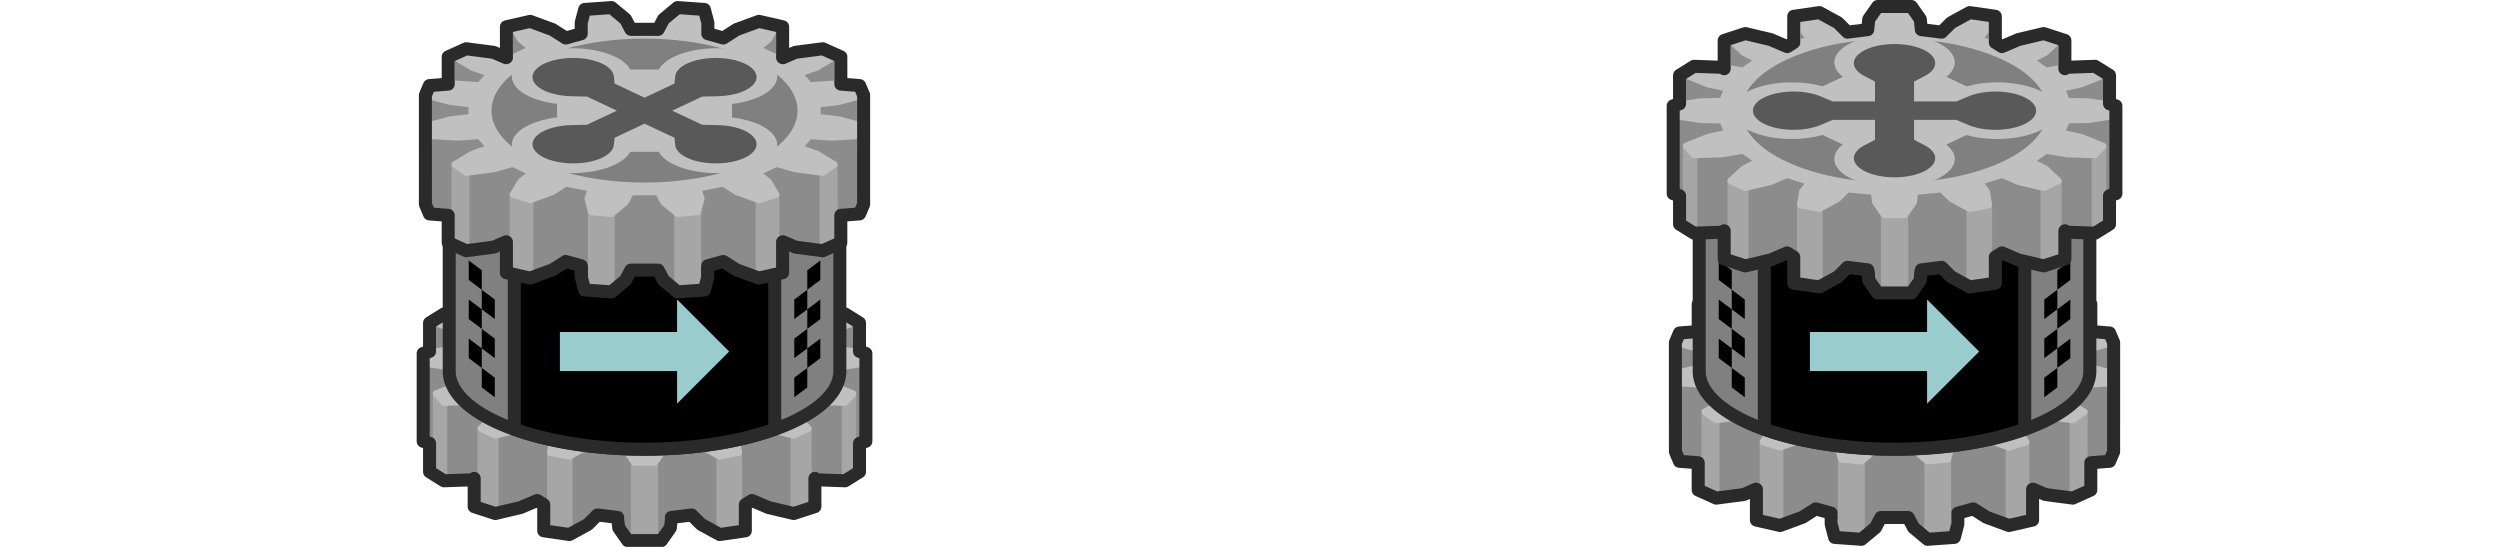 <?xml version="1.0" encoding="UTF-8" standalone="no"?>
<!-- Created with Inkscape (http://www.inkscape.org/) -->

<svg
   width="384"
   height="84"
   viewBox="0 0 384 84"
   version="1.1"
   id="svg1"
   inkscape:version="1.3.1 (91b66b0783, 2023-11-16)"
   xml:space="preserve"
   sodipodi:docname="gearbot 7.svg"
   xmlns:inkscape="http://www.inkscape.org/namespaces/inkscape"
   xmlns:sodipodi="http://sodipodi.sourceforge.net/DTD/sodipodi-0.dtd"
   xmlns="http://www.w3.org/2000/svg"
   xmlns:svg="http://www.w3.org/2000/svg"><sodipodi:namedview
     id="namedview1"
     pagecolor="#ffffff"
     bordercolor="#000000"
     borderopacity="0.25"
     inkscape:showpageshadow="2"
     inkscape:pageopacity="0.0"
     inkscape:pagecheckerboard="0"
     inkscape:deskcolor="#d1d1d1"
     inkscape:document-units="px"
     showgrid="false"
     inkscape:zoom="2.8284271"
     inkscape:cx="187.73685"
     inkscape:cy="87.858017"
     inkscape:window-width="1920"
     inkscape:window-height="1017"
     inkscape:window-x="1912"
     inkscape:window-y="-8"
     inkscape:window-maximized="1"
     inkscape:current-layer="layer5-2"
     showguides="true"><inkscape:grid
       id="grid1"
       units="px"
       originx="0"
       originy="0"
       spacingx="1"
       spacingy="1"
       empcolor="#0099e5"
       empopacity="0.302"
       color="#0099e5"
       opacity="0.149"
       empspacing="5"
       dotted="false"
       gridanglex="30"
       gridanglez="30"
       visible="false" /></sodipodi:namedview><defs
     id="defs1" /><g
     inkscape:groupmode="layer"
     id="layer5-2"
     inkscape:label="Frame 1"
     transform="translate(-192)"><g
       inkscape:groupmode="layer"
       id="layer2-6-2-9"
       inkscape:label="Gear 1"
       transform="translate(334.039,36.184)"
       style="display:inline"><path
         id="path4-9-3-8-5"
         style="display:inline;fill:#8c8c8c;fill-opacity:1;stroke:#000000;stroke-width:2;stroke-linejoin:round;stroke-dasharray:none;stroke-opacity:0;paint-order:fill markers stroke"
         inkscape:label="teeth bg"
         d="m -41.449,2.85 1.369,1.953 0.16,1.6 4.119,0.387 1.451,-1.451 2.854,-1.557 2.938,0.572 V 8.377 l 2.016,0.633 2.52,-1.078 3.902,-0.926 2.248,1.059 v 4.34 l 1.281,-0.217 4.355,-0.152 1.217,1.383 h 0.002 v 4.377 l 1.979,0.307 v 13.496 l -1.979,0.307 v 4.377 l -1.217,1.383 -4.357,-0.152 -1.281,-0.217 v 4.34 l -2.248,1.057 -3.902,-0.924 -2.52,-1.078 -2.016,0.633 v 4.023 l -2.938,0.572 -2.854,-1.557 -1.449,-1.451 -4.121,0.387 -0.16,1.6 -1.369,1.953 h -3.18 l -1.369,-1.953 -0.16,-1.6 -4.119,-0.387 -1.451,1.451 -2.854,1.557 -2.938,-0.572 v -4.023 l -2.016,-0.633 -2.52,1.078 -3.902,0.924 -2.248,-1.057 v -4.34 l -1.281,0.217 -4.355,0.152 -1.217,-1.383 h -0.002 V 31.904 L -77.039,31.598 V 18.102 l 1.979,-0.307 v -4.377 l 1.217,-1.383 4.357,0.152 1.281,0.217 V 8.064 l 2.248,-1.059 3.902,0.926 2.52,1.078 2.016,-0.633 V 4.354 l 2.938,-0.572 2.854,1.557 1.449,1.451 4.121,-0.387 0.16,-1.6 1.369,-1.953 z" /><g
         inkscape:groupmode="layer"
         id="layer1-4"
         inkscape:label="Walls"
         style="display:inline"><path
           style="fill:#a6a6a6;fill-opacity:1;stroke:#a6a6a6;stroke-width:1;stroke-linejoin:round;stroke-dasharray:none;stroke-opacity:1;paint-order:fill markers stroke"
           d="M 33.41,45 V 33 h 3.18 L 36.59,45 Z"
           id="path1-9"
           transform="translate(-78.039,1.85)" /><path
           style="fill:#a6a6a6;fill-opacity:1;stroke:#a6a6a6;stroke-width:1;stroke-linejoin:round;stroke-dasharray:none;stroke-opacity:1;paint-order:fill markers stroke"
           d="m -28.559,45.346 -2.938,0.572 v -11.999 l 2.938,-0.573 z"
           id="path2-8"
           sodipodi:nodetypes="ccccc" /><path
           style="fill:#a6a6a6;fill-opacity:1;stroke:#a6a6a6;stroke-width:1;stroke-linejoin:round;stroke-dasharray:none;stroke-opacity:1;paint-order:fill markers stroke"
           d="m -20.121,30.692 2.248,-1.058 v 12 l -2.248,1.057 z"
           id="path3-7"
           sodipodi:nodetypes="ccccc" /><path
           style="fill:#a6a6a6;fill-opacity:1;stroke:#a6a6a6;stroke-width:1;stroke-linejoin:round;stroke-dasharray:none;stroke-opacity:1;paint-order:fill markers stroke"
           d="m -12.236,37.664 4.7e-5,-12 1.217,-1.382 0.002,12 -1.219,1.383 z"
           id="path5-53"
           sodipodi:nodetypes="cccccc" /><path
           style="display:inline;fill:#a6a6a6;fill-opacity:1;stroke:#a6a6a6;stroke-width:1;stroke-linejoin:round;stroke-dasharray:none;stroke-opacity:1;paint-order:fill markers stroke"
           d="m -57.519,33.346 v 12 l 2.938,0.572 v -11.999 z"
           id="path2-5-5"
           sodipodi:nodetypes="cccccc" /><path
           style="display:inline;fill:#a6a6a6;fill-opacity:1;stroke:#a6a6a6;stroke-width:1;stroke-linejoin:round;stroke-dasharray:none;stroke-opacity:1;paint-order:fill markers stroke"
           d="m -65.957,30.692 -2.248,-1.058 v 12 l 2.248,1.057 z"
           id="path3-0-8"
           sodipodi:nodetypes="ccccc" /><path
           style="display:inline;fill:#a6a6a6;fill-opacity:1;stroke:#a6a6a6;stroke-width:1;stroke-linejoin:round;stroke-dasharray:none;stroke-opacity:1;paint-order:fill markers stroke"
           d="m -73.842,25.664 -1.217,-1.382 -0.002,12 1.219,1.383 z"
           id="path5-8-2"
           sodipodi:nodetypes="ccccc" /></g><path
         id="path4-7"
         style="display:inline;fill:#c0c0c0;fill-opacity:1;stroke:#c0c0c0;stroke-width:1;stroke-linejoin:round;stroke-dasharray:none;stroke-opacity:1;paint-order:fill markers stroke"
         d="m -59.535,9.01 -2.52,-1.079 -3.902,-0.925 -2.248,1.058 1.965,1.836 2.293,1.186 -2.334,1.643 -3.205,-0.543 -4.355,-0.152 -1.217,1.382 3.309,1.343 3.082,0.682 -0.82,1.939 -3.402,0.075 -4.148,0.644 v 1.496 l 4.148,0.644 3.402,0.075 0.82,1.938 -3.084,0.683 -3.309,1.343 1.217,1.382 4.357,-0.152 3.205,-0.543 2.334,1.643 -2.293,1.186 -1.965,1.836 2.248,1.058 3.902,-0.925 2.52,-1.079 3.492,1.098 -1.154,1.508 -0.322,2.05 2.938,0.573 2.854,-1.557 1.449,-1.45 4.121,0.386 0.16,1.601 1.369,1.952 h 3.18 l 1.369,-1.952 0.16,-1.601 4.119,-0.386 1.451,1.451 2.854,1.557 2.938,-0.573 -0.322,-2.051 -1.154,-1.508 3.492,-1.098 2.52,1.079 3.902,0.925 2.248,-1.058 -1.965,-1.836 -2.293,-1.186 2.334,-1.643 3.205,0.543 4.355,0.152 1.217,-1.382 -3.309,-1.343 -3.082,-0.682 0.82,-1.939 3.402,-0.075 4.148,-0.644 v -1.496 l -4.148,-0.644 -3.402,-0.075 -0.82,-1.938 3.084,-0.683 3.309,-1.343 -1.217,-1.382 -4.357,0.152 -3.205,0.543 -2.334,-1.643 2.293,-1.186 1.965,-1.836 -2.248,-1.058 -3.902,0.925 -2.52,1.079 -3.492,-1.098 1.154,-1.508 0.322,-2.05 -2.938,-0.573 -2.854,1.557 -1.449,1.45 -4.121,-0.386 -0.16,-1.601 -1.369,-1.952 h -3.18 l -1.369,1.952 -0.16,1.601 -4.119,0.386 -1.451,-1.451 -2.854,-1.557 -2.938,0.573 0.322,2.051 1.154,1.508 z"
         sodipodi:nodetypes="ccccccccccccccccccccccccccccccccccccccccccccccccccccccccccccccccccccccccccccccccccccccccccccccccc"
         inkscape:label="teeth" /><path
         id="path4-9-3-3"
         style="display:inline;fill:#000000;fill-opacity:0;stroke:#2a2a2a;stroke-width:2;stroke-linejoin:round;stroke-dasharray:none;stroke-opacity:1;paint-order:fill markers stroke"
         inkscape:label="teeth border"
         d="m -45.629,2.849 -1.369,1.953 -0.16,1.6 -3.119,0.387 -1.451,-1.451 -2.854,-1.557 -3.938,0.572 V 8.377 l -1.015,0.633 -2.52,-1.078 -3.902,-0.926 -3.248,1.059 v 4.34 l -0.281,-0.217 -4.355,-0.152 -2.217,1.383 h -0.002 v 4.377 l -0.978,0.307 v 13.496 l 0.978,0.307 v 4.377 l 2.217,1.383 4.357,-0.152 0.281,-0.217 v 4.34 l 3.248,1.057 3.902,-0.924 2.52,-1.078 1.015,0.633 v 4.023 l 3.938,0.572 2.854,-1.557 1.449,-1.451 3.121,0.387 0.16,1.6 1.369,1.953 h 5.18 l 1.369,-1.953 0.16,-1.6 3.119,-0.387 1.451,1.451 2.854,1.557 3.938,-0.572 v -4.023 l 1.015,-0.633 2.52,1.078 3.902,0.924 3.248,-1.057 v -4.34 l 0.281,0.217 4.355,0.152 2.217,-1.383 h 0.002 v -4.377 l 0.978,-0.307 V 18.101 l -0.978,-0.307 v -4.377 l -2.217,-1.383 -4.357,0.152 -0.281,0.217 V 8.064 l -3.248,-1.059 -3.902,0.926 -2.52,1.078 -1.015,-0.633 V 4.353 l -3.938,-0.572 -2.854,1.557 -1.449,1.451 -3.121,-0.387 -0.16,-1.6 -1.369,-1.953 z"
         sodipodi:nodetypes="ccccccccccccccccccccccccccccccccccccccccccccccccccccccccccccccccccccccccccc" /></g><g
       inkscape:groupmode="layer"
       id="layer4-9"
       inkscape:label="Body"
       style="display:inline"><path
         id="path11-8"
         style="display:inline;fill:#808080;fill-opacity:1;stroke:#2a2a2a;stroke-width:2;stroke-linejoin:round;stroke-dasharray:none;stroke-opacity:1;paint-order:fill markers stroke"
         d="M 321,27 V 57 A 30,12 0 0 1 291,69 30,12 0 0 1 261,57 V 27 Z"
         inkscape:label="cylinder" /><path
         id="path11-6-3"
         style="display:inline;fill:#000000;fill-opacity:1;stroke:#2a2a2a;stroke-width:2;stroke-linejoin:round;stroke-dasharray:none;stroke-opacity:1;paint-order:fill markers stroke"
         d="M 271,31 V 65.91 A 30,12 0 0 0 291,69 30,12 0 0 0 311,65.91 V 31 Z"
         inkscape:label="screen" /><path
         style="fill:#99cccc;fill-opacity:1;stroke:none;stroke-width:2;stroke-linejoin:round;stroke-dasharray:none;stroke-opacity:0;paint-order:fill markers stroke"
         d="m 278,51 h 18 v -5 l 8,8 -8,8 v -5 h -18 z"
         id="path12-0"
         sodipodi:nodetypes="cccccccc"
         inkscape:label="arrow" /><path
         style="fill:#000000;fill-opacity:1;stroke:none;stroke-width:1;stroke-linejoin:round;stroke-dasharray:none;stroke-opacity:0;paint-order:fill markers stroke"
         d="m 266,59.511 v -18 l -2,-1.5 V 43 l 4,3.011 v 3 l -4,-3 v 3 l 4,3 v 3 l -4,-3 v 3 l 4,3 v 3 l -2,-1.5"
         id="path15-8"
         sodipodi:nodetypes="ccccccccccccccc"
         inkscape:label="checker" /><path
         style="fill:#000000;fill-opacity:1;stroke:none;stroke-width:1;stroke-linejoin:round;stroke-dasharray:none;stroke-opacity:0;paint-order:fill markers stroke"
         d="m 316,59.511 v -18 l 2,-1.5 V 43 l -4,3.011 v 3 l 4,-3 v 3 l -4,3 v 3 l 4,-3 v 3 l -4,3 v 3 l 2,-1.5"
         id="path15-5-9"
         sodipodi:nodetypes="ccccccccccccccc"
         inkscape:label="checker" /></g><g
       inkscape:groupmode="layer"
       id="layer2-9"
       inkscape:label="Gear 2"
       style="display:inline;stroke:#000000;stroke-opacity:0"
       transform="rotate(45,184.728,335.019)"><path
         id="path4-2-5-8"
         style="display:inline;fill:#8c8c8c;fill-opacity:1;stroke:#000000;stroke-width:1;stroke-linejoin:round;stroke-dasharray:none;stroke-opacity:0;paint-order:fill markers stroke"
         inkscape:label="teeth bg"
         d="m 20.212,27.388 2.787,-0.257 1.682,0.519 2.969,-2.969 -0.519,-1.682 0.257,-2.784 2.411,-2 1.822,1.065 1.19,1.19 2.852,-1.921 0.518,-2.344 1.541,-3.328 2.456,-1.282 3.345,3.345 0.048,-0.018 1.481,-2.649 2.59,-3.366 2.128,-0.369 2.96,2.96 2.906,-2.585 1.476,0.598 11.86,11.863 0.601,1.476 -2.587,2.904 2.961,2.961 -0.001,0.001 -0.369,2.128 -3.364,2.588 -2.649,1.478 -0.018,0.051 3.342,3.342 0.001,0.001 h 0.003 l -1.283,2.457 -3.33,1.54 -2.342,0.519 -1.921,2.852 1.19,1.19 1.065,1.822 -1.998,2.41 -2.787,0.257 -1.681,-0.518 -2.969,2.969 0.518,1.681 -0.255,2.786 -2.411,2 -1.822,-1.065 -1.192,-1.192 -2.851,1.922 -0.519,2.342 -1.54,3.33 -2.457,1.28 -3.345,-3.345 -0.048,0.018 -1.479,2.65 -2.59,3.366 -2.128,0.369 -2.961,-2.961 -2.904,2.587 -1.478,-0.599 0.001,-0.001 -11.863,-11.86 0.001,-0.001 -0.599,-1.475 2.587,-2.904 -2.961,-2.961 0.001,-0.001 0.369,-2.128 3.366,-2.59 2.648,-1.476 0.018,-0.051 -3.342,-3.342 -0.004,-0.001 0.001,-0.001 1.28,-2.457 3.33,-1.54 2.345,-0.519 1.92,-2.851 -1.19,-1.19 -1.065,-1.822 z"
         sodipodi:nodetypes="ccccccccccccccccccccccccccccccccccccccccccccccccccccccccccccccccccccccccccccccccc" /><g
         inkscape:groupmode="layer"
         id="layer3-5"
         inkscape:label="Walls"
         style="display:inline;stroke:#000000;stroke-opacity:0"><path
           style="fill:#a6a6a6;fill-opacity:1;stroke:#a6a6a6;stroke-width:1;stroke-linejoin:round;stroke-dasharray:none;stroke-opacity:1;paint-order:fill markers stroke"
           d="m 29.821,58.405 8.485,8.484 2.457,-1.28 -8.485,-8.485 z"
           id="path6-0" /><path
           style="fill:#a6a6a6;fill-opacity:1;stroke:#a6a6a6;stroke-width:1;stroke-linejoin:round;stroke-dasharray:none;stroke-opacity:1;paint-order:fill markers stroke"
           d="m 20.231,61.46 2.129,-0.369 8.486,8.486 -2.13,0.37 z"
           id="path9-4"
           sodipodi:nodetypes="ccccc" /><path
           style="fill:#a6a6a6;fill-opacity:1;stroke:#a6a6a6;stroke-width:1;stroke-linejoin:round;stroke-dasharray:none;stroke-opacity:1;paint-order:fill markers stroke"
           d="m 40.2,51.786 2.411,-1.998 8.485,8.485 -2.41,1.998 z"
           id="path10-9" /><path
           style="display:inline;fill:#a6a6a6;fill-opacity:1;stroke:#a6a6a6;stroke-width:1;stroke-linejoin:round;stroke-dasharray:none;stroke-opacity:1;paint-order:fill markers stroke"
           d="m 58.405,29.822 8.484,8.485 -1.28,2.457 -8.485,-8.485 z"
           id="path6-1-6" /><path
           style="display:inline;fill:#a6a6a6;fill-opacity:1;stroke:#a6a6a6;stroke-width:1;stroke-linejoin:round;stroke-dasharray:none;stroke-opacity:1;paint-order:fill markers stroke"
           d="m 61.46,20.231 -0.369,2.129 8.486,8.486 0.37,-2.13 z"
           id="path9-6-5"
           sodipodi:nodetypes="ccccc" /><path
           style="display:inline;fill:#a6a6a6;fill-opacity:1;stroke:#a6a6a6;stroke-width:1;stroke-linejoin:round;stroke-dasharray:none;stroke-opacity:1;paint-order:fill markers stroke"
           d="m 51.786,40.201 -1.998,2.411 8.485,8.485 1.998,-2.41 z"
           id="path10-7-2" /></g><path
         id="path4-2-2"
         style="display:inline;fill:#c0c0c0;fill-opacity:1;stroke:#c0c0c0;stroke-width:1;stroke-linejoin:round;stroke-dasharray:none;stroke-opacity:1;paint-order:fill markers stroke"
         d="M 32.383,20.758 31.62,19.279 l -1.821,-1.065 -2.411,1.998 -0.257,2.788 0.52,1.681 -2.97,2.97 -1.681,-0.52 -2.786,0.257 -1.999,2.411 1.065,1.821 1.479,0.762 -2.21,3.28 -2.343,0.519 -3.329,1.54 -1.282,2.457 2.226,0.576 2.213,-0.271 -1.111,3.088 -2.65,1.48 -3.365,2.59 -0.369,2.129 3.047,-0.755 2.611,-1.264 0.155,2.428 -2.551,2.213 -2.888,3.244 0.599,1.476 3.405,-1.972 2.611,-2.065 1.397,1.398 -2.065,2.611 -1.971,3.403 1.476,0.599 3.244,-2.888 2.213,-2.55 2.429,0.155 -1.264,2.611 -0.755,3.047 2.129,-0.369 2.589,-3.365 1.479,-2.648 3.088,-1.112 -0.271,2.215 0.577,2.225 2.457,-1.282 1.541,-3.33 0.519,-2.343 3.279,-2.209 0.763,1.479 1.821,1.065 2.411,-1.998 0.257,-2.788 -0.52,-1.681 2.97,-2.97 1.681,0.52 2.786,-0.257 1.999,-2.411 -1.065,-1.821 -1.479,-0.762 2.21,-3.28 2.343,-0.519 3.329,-1.54 1.282,-2.457 -2.226,-0.576 -2.213,0.271 1.111,-3.088 2.65,-1.48 3.365,-2.59 0.369,-2.129 -3.047,0.755 -2.611,1.264 -0.155,-2.428 2.551,-2.213 2.888,-3.244 -0.599,-1.476 -3.405,1.972 -2.611,2.065 -1.397,-1.398 2.065,-2.611 1.971,-3.403 -1.476,-0.599 -3.244,2.888 -2.213,2.55 -2.429,-0.155 1.264,-2.611 0.755,-3.047 -2.129,0.369 -2.589,3.365 -1.479,2.648 -3.089,1.112 0.271,-2.215 -0.577,-2.225 -2.457,1.282 -1.541,3.33 -0.519,2.343 z"
         sodipodi:nodetypes="ccccccccccccccccccccccccccccccccccccccccccccccccccccccccccccccccccccccccccccccccccccccccccccccccc"
         inkscape:label="teeth" /><path
         id="path4-2-5-6-8"
         style="display:inline;fill:#000000;fill-opacity:0;stroke:#2a2a2a;stroke-width:2;stroke-linejoin:round;stroke-dasharray:none;stroke-opacity:1;paint-order:fill markers stroke"
         inkscape:label="teeth border"
         d="m 27.388,20.212 -0.257,2.787 0.519,1.682 -2.969,2.969 -1.682,-0.519 -2.784,0.257 -2.707,3.119 1.065,1.822 1.19,1.19 -1.214,2.145 -2.344,0.518 -3.328,1.541 -1.989,3.163 3.345,3.345 -0.018,0.048 -1.942,0.773 -3.366,2.59 -1.076,2.835 2.96,2.96 -1.878,2.199 0.598,1.476 11.863,11.86 1.476,0.601 2.197,-1.879 2.961,2.961 0.001,-0.001 2.835,-1.076 2.588,-3.364 0.77,-1.942 0.051,-0.018 3.342,3.342 0.001,0.001 v 0.003 l 3.164,-1.99 1.54,-3.33 0.519,-2.342 2.145,-1.214 1.19,1.19 1.822,1.065 3.117,-2.706 0.257,-2.787 -0.518,-1.681 2.969,-2.969 1.681,0.518 2.786,-0.255 2.707,-3.119 -1.065,-1.822 -1.192,-1.192 1.215,-2.143 2.342,-0.519 3.33,-1.54 1.987,-3.164 -3.345,-3.345 0.018,-0.048 1.943,-0.772 3.366,-2.59 1.076,-2.835 -2.961,-2.961 1.88,-2.197 -0.599,-1.478 -0.001,0.001 -11.86,-11.863 -0.001,0.001 -1.475,-0.599 -2.197,1.879 -2.961,-2.961 -0.001,0.001 -2.835,1.076 -2.59,3.366 -0.769,1.94 -0.051,0.018 -3.342,-3.342 -0.001,-0.004 -0.001,0.001 -3.164,1.988 -1.54,3.33 -0.519,2.345 -2.143,1.212 -1.19,-1.19 -1.822,-1.065 z"
         sodipodi:nodetypes="ccccccccccccccccccccccccccccccccccccccccccccccccccccccccccccccccccccccccccccccccc" /><circle
         style="display:inline;fill:#808080;fill-opacity:1;stroke:#000000;stroke-width:2.211;stroke-linejoin:round;stroke-dasharray:none;stroke-opacity:0;paint-order:fill markers stroke"
         id="path8-5"
         cx="58.123"
         cy="58.123"
         r="18.365"
         inkscape:label="circle"
         transform="matrix(0.941,-0.339,-0.339,0.941,0,0)" /><path
         id="path7-0"
         style="display:inline;fill:#c0c0c0;fill-opacity:1;stroke:#000000;stroke-width:3.889;stroke-linejoin:round;stroke-dasharray:none;stroke-opacity:0;paint-order:fill markers stroke"
         d="m 41.618,16.618 c -3.756,1.352 -7.898,5.494 -9.25,9.25 -0.431,1.213 -0.527,2.284 -0.28,3.103 l -3.1,3.1 c -0.825,-0.243 -1.903,-0.141 -3.121,0.297 -3.756,1.352 -7.898,5.494 -9.25,9.25 -1.352,3.756 0.597,5.705 4.353,4.353 1.217,-0.447 2.527,-1.209 3.792,-2.208 l 1.462,1.462 c -0.998,1.272 -1.757,2.586 -2.196,3.804 -1.352,3.756 0.597,5.705 4.353,4.353 3.756,-1.352 7.898,-5.494 9.25,-9.25 0.431,-1.213 0.527,-2.284 0.28,-3.103 l 3.1,-3.1 c 0.825,0.243 1.903,0.141 3.121,-0.297 3.756,-1.352 7.898,-5.494 9.25,-9.25 1.352,-3.756 -0.597,-5.705 -4.353,-4.353 -1.217,0.447 -2.527,1.209 -3.792,2.208 L 43.775,24.775 c 0.998,-1.272 1.757,-2.586 2.196,-3.804 1.352,-3.756 -0.597,-5.705 -4.353,-4.353 z"
         sodipodi:nodetypes="sccccsccccsccccsccccs"
         inkscape:label="clover" /><path
         id="path5-5-7"
         style="display:inline;fill:#595959;fill-opacity:1;stroke:#000000;stroke-width:2.183;stroke-linejoin:round;stroke-dasharray:none;stroke-opacity:0;paint-order:fill markers stroke"
         d="m 40.757,19.007 c -2.538,0.914 -5.336,3.712 -6.25,6.25 -0.401,1.113 -0.383,2.043 0.048,2.616 l 0.753,0.935 -1.721,4.779 -4.779,1.721 -0.935,-0.753 c -0.574,-0.432 -1.503,-0.449 -2.616,-0.048 -2.538,0.914 -5.336,3.712 -6.25,6.25 -0.914,2.538 0.403,3.855 2.941,2.941 1.113,-0.401 2.334,-1.192 3.435,-2.227 l 1.837,-1.751 4.779,-1.721 -1.721,4.779 -1.751,1.837 c -1.035,1.102 -1.826,2.322 -2.227,3.435 -0.914,2.538 0.403,3.855 2.941,2.941 2.538,-0.914 5.336,-3.712 6.25,-6.25 0.401,-1.113 0.383,-2.043 -0.048,-2.616 l -0.753,-0.935 1.721,-4.779 4.779,-1.721 0.935,0.753 c 0.574,0.432 1.503,0.449 2.616,0.048 2.538,-0.914 5.336,-3.712 6.25,-6.25 0.914,-2.538 -0.403,-3.855 -2.941,-2.941 -1.113,0.401 -2.334,1.192 -3.435,2.227 l -1.837,1.751 -4.779,1.721 1.721,-4.779 1.751,-1.837 c 1.035,-1.102 1.826,-2.322 2.227,-3.435 0.914,-2.538 -0.403,-3.855 -2.941,-2.941 z"
         inkscape:label="Hole" /></g></g><g
     inkscape:groupmode="layer"
     id="layer5"
     inkscape:label="Frame 2"><g
       inkscape:groupmode="layer"
       id="layer2"
       inkscape:label="Gear 2"
       style="display:inline;stroke:#000000;stroke-opacity:0"
       transform="rotate(45,138.858,354.019)"><path
         id="path4-2-5"
         style="display:inline;fill:#8c8c8c;fill-opacity:1;stroke:#000000;stroke-width:1;stroke-linejoin:round;stroke-dasharray:none;stroke-opacity:0;paint-order:fill markers stroke"
         inkscape:label="teeth bg"
         d="m 20.212,27.388 2.787,-0.257 1.682,0.519 2.969,-2.969 -0.519,-1.682 0.257,-2.784 2.411,-2 1.822,1.065 1.19,1.19 2.852,-1.921 0.518,-2.344 1.541,-3.328 2.456,-1.282 3.345,3.345 0.048,-0.018 1.481,-2.649 2.59,-3.366 2.128,-0.369 2.96,2.96 2.906,-2.585 1.476,0.598 11.86,11.863 0.601,1.476 -2.587,2.904 2.961,2.961 -0.001,0.001 -0.369,2.128 -3.364,2.588 -2.649,1.478 -0.018,0.051 3.342,3.342 0.001,0.001 h 0.003 l -1.283,2.457 -3.33,1.54 -2.342,0.519 -1.921,2.852 1.19,1.19 1.065,1.822 -1.998,2.41 -2.787,0.257 -1.681,-0.518 -2.969,2.969 0.518,1.681 -0.255,2.786 -2.411,2 -1.822,-1.065 -1.192,-1.192 -2.851,1.922 -0.519,2.342 -1.54,3.33 -2.457,1.28 -3.345,-3.345 -0.048,0.018 -1.479,2.65 -2.59,3.366 -2.128,0.369 -2.961,-2.961 -2.904,2.587 -1.478,-0.599 0.001,-0.001 -11.863,-11.86 0.001,-0.001 -0.599,-1.475 2.587,-2.904 -2.961,-2.961 0.001,-0.001 0.369,-2.128 3.366,-2.59 2.648,-1.476 0.018,-0.051 -3.342,-3.342 -0.004,-0.001 0.001,-0.001 1.28,-2.457 3.33,-1.54 2.345,-0.519 1.92,-2.851 -1.19,-1.19 -1.065,-1.822 z"
         sodipodi:nodetypes="ccccccccccccccccccccccccccccccccccccccccccccccccccccccccccccccccccccccccccccccccc" /><g
         inkscape:groupmode="layer"
         id="layer3"
         inkscape:label="Walls"
         style="display:inline;stroke:#000000;stroke-opacity:0"><path
           style="fill:#a6a6a6;fill-opacity:1;stroke:#a6a6a6;stroke-width:1;stroke-linejoin:round;stroke-dasharray:none;stroke-opacity:1;paint-order:fill markers stroke"
           d="m 29.821,58.405 8.485,8.484 2.457,-1.28 -8.485,-8.485 z"
           id="path6" /><path
           style="fill:#a6a6a6;fill-opacity:1;stroke:#a6a6a6;stroke-width:1;stroke-linejoin:round;stroke-dasharray:none;stroke-opacity:1;paint-order:fill markers stroke"
           d="m 20.231,61.46 2.129,-0.369 8.486,8.486 -2.13,0.37 z"
           id="path9"
           sodipodi:nodetypes="ccccc" /><path
           style="fill:#a6a6a6;fill-opacity:1;stroke:#a6a6a6;stroke-width:1;stroke-linejoin:round;stroke-dasharray:none;stroke-opacity:1;paint-order:fill markers stroke"
           d="m 40.2,51.786 2.411,-1.998 8.485,8.485 -2.41,1.998 z"
           id="path10" /><path
           style="display:inline;fill:#a6a6a6;fill-opacity:1;stroke:#a6a6a6;stroke-width:1;stroke-linejoin:round;stroke-dasharray:none;stroke-opacity:1;paint-order:fill markers stroke"
           d="m 58.405,29.822 8.484,8.485 -1.28,2.457 -8.485,-8.485 z"
           id="path6-1" /><path
           style="display:inline;fill:#a6a6a6;fill-opacity:1;stroke:#a6a6a6;stroke-width:1;stroke-linejoin:round;stroke-dasharray:none;stroke-opacity:1;paint-order:fill markers stroke"
           d="m 61.46,20.231 -0.369,2.129 8.486,8.486 0.37,-2.13 z"
           id="path9-6"
           sodipodi:nodetypes="ccccc" /><path
           style="display:inline;fill:#a6a6a6;fill-opacity:1;stroke:#a6a6a6;stroke-width:1;stroke-linejoin:round;stroke-dasharray:none;stroke-opacity:1;paint-order:fill markers stroke"
           d="m 51.786,40.201 -1.998,2.411 8.485,8.485 1.998,-2.41 z"
           id="path10-7" /></g><path
         id="path4-2"
         style="display:inline;fill:#c0c0c0;fill-opacity:1;stroke:#c0c0c0;stroke-width:1;stroke-linejoin:round;stroke-dasharray:none;stroke-opacity:1;paint-order:fill markers stroke"
         d="M 32.383,20.758 31.62,19.279 l -1.821,-1.065 -2.411,1.998 -0.257,2.788 0.52,1.681 -2.97,2.97 -1.681,-0.52 -2.786,0.257 -1.999,2.411 1.065,1.821 1.479,0.762 -2.21,3.28 -2.343,0.519 -3.329,1.54 -1.282,2.457 2.226,0.576 2.213,-0.271 -1.111,3.088 -2.65,1.48 -3.365,2.59 -0.369,2.129 3.047,-0.755 2.611,-1.264 0.155,2.428 -2.551,2.213 -2.888,3.244 0.599,1.476 3.405,-1.972 2.611,-2.065 1.397,1.398 -2.065,2.611 -1.971,3.403 1.476,0.599 3.244,-2.888 2.213,-2.55 2.429,0.155 -1.264,2.611 -0.755,3.047 2.129,-0.369 2.589,-3.365 1.479,-2.648 3.088,-1.112 -0.271,2.215 0.577,2.225 2.457,-1.282 1.541,-3.33 0.519,-2.343 3.279,-2.209 0.763,1.479 1.821,1.065 2.411,-1.998 0.257,-2.788 -0.52,-1.681 2.97,-2.97 1.681,0.52 2.786,-0.257 1.999,-2.411 -1.065,-1.821 -1.479,-0.762 2.21,-3.28 2.343,-0.519 3.329,-1.54 1.282,-2.457 -2.226,-0.576 -2.213,0.271 1.111,-3.088 2.65,-1.48 3.365,-2.59 0.369,-2.129 -3.047,0.755 -2.611,1.264 -0.155,-2.428 2.551,-2.213 2.888,-3.244 -0.599,-1.476 -3.405,1.972 -2.611,2.065 -1.397,-1.398 2.065,-2.611 1.971,-3.403 -1.476,-0.599 -3.244,2.888 -2.213,2.55 -2.429,-0.155 1.264,-2.611 0.755,-3.047 -2.129,0.369 -2.589,3.365 -1.479,2.648 -3.089,1.112 0.271,-2.215 -0.577,-2.225 -2.457,1.282 -1.541,3.33 -0.519,2.343 z"
         sodipodi:nodetypes="ccccccccccccccccccccccccccccccccccccccccccccccccccccccccccccccccccccccccccccccccccccccccccccccccc"
         inkscape:label="teeth" /><path
         id="path4-2-5-6-8-3"
         style="display:inline;fill:#000000;fill-opacity:0;stroke:#2a2a2a;stroke-width:2;stroke-linejoin:round;stroke-dasharray:none;stroke-opacity:1;paint-order:fill markers stroke"
         inkscape:label="teeth border"
         d="m 27.388,20.212 -0.257,2.787 0.519,1.682 -2.969,2.969 -1.682,-0.519 -2.784,0.257 -2.707,3.119 1.065,1.822 1.19,1.19 -1.214,2.145 -2.344,0.518 -3.328,1.541 -1.989,3.163 3.345,3.345 -0.018,0.048 -1.942,0.773 -3.366,2.59 -1.076,2.835 2.96,2.96 -1.878,2.199 0.598,1.476 11.863,11.86 1.476,0.601 2.197,-1.879 2.961,2.961 0.001,-0.001 2.835,-1.076 2.588,-3.364 0.77,-1.942 0.051,-0.018 3.342,3.342 0.001,0.001 v 0.003 l 3.164,-1.99 1.54,-3.33 0.519,-2.342 2.145,-1.214 1.19,1.19 1.822,1.065 3.117,-2.706 0.257,-2.787 -0.518,-1.681 2.969,-2.969 1.681,0.518 2.786,-0.255 2.707,-3.119 -1.065,-1.822 -1.192,-1.192 1.215,-2.143 2.342,-0.519 3.33,-1.54 1.987,-3.164 -3.345,-3.345 0.018,-0.048 1.943,-0.772 3.366,-2.59 1.076,-2.835 -2.961,-2.961 1.88,-2.197 -0.599,-1.478 -0.001,0.001 -11.86,-11.863 -0.001,0.001 -1.475,-0.599 -2.197,1.879 -2.961,-2.961 -0.001,0.001 -2.835,1.076 -2.59,3.366 -0.769,1.94 -0.051,0.018 -3.342,-3.342 -0.001,-0.004 -0.001,0.001 -3.164,1.988 -1.54,3.33 -0.519,2.345 -2.143,1.212 -1.19,-1.19 -1.822,-1.065 z"
         sodipodi:nodetypes="ccccccccccccccccccccccccccccccccccccccccccccccccccccccccccccccccccccccccccccccccc" /></g><g
       inkscape:groupmode="layer"
       id="layer4"
       inkscape:label="Body"
       style="display:inline"><path
         id="path11"
         style="display:inline;fill:#808080;fill-opacity:1;stroke:#2a2a2a;stroke-width:2;stroke-linejoin:round;stroke-dasharray:none;stroke-opacity:1;paint-order:fill markers stroke"
         d="M 321,27 V 57 A 30,12 0 0 1 291,69 30,12 0 0 1 261,57 V 27 Z"
         inkscape:label="cylinder" /><path
         id="path11-6"
         style="display:inline;fill:#000000;fill-opacity:1;stroke:#2a2a2a;stroke-width:2;stroke-linejoin:round;stroke-dasharray:none;stroke-opacity:1;paint-order:fill markers stroke"
         d="M 271,31 V 65.91 A 30,12 0 0 0 291,69 30,12 0 0 0 311,65.91 V 31 Z"
         inkscape:label="screen" /><path
         style="fill:#99cccc;fill-opacity:1;stroke:none;stroke-width:2;stroke-linejoin:round;stroke-dasharray:none;stroke-opacity:0;paint-order:fill markers stroke"
         d="m 278,51 h 18 v -5 l 8,8 -8,8 v -5 h -18 z"
         id="path12"
         sodipodi:nodetypes="cccccccc"
         inkscape:label="arrow" /><path
         style="fill:#000000;fill-opacity:1;stroke:none;stroke-width:1;stroke-linejoin:round;stroke-dasharray:none;stroke-opacity:0;paint-order:fill markers stroke"
         d="m 266,59.511 v -18 l -2,-1.5 V 43 l 4,3.011 v 3 l -4,-3 v 3 l 4,3 v 3 l -4,-3 v 3 l 4,3 v 3 l -2,-1.5"
         id="path15"
         sodipodi:nodetypes="ccccccccccccccc"
         inkscape:label="checker" /><path
         style="fill:#000000;fill-opacity:1;stroke:none;stroke-width:1;stroke-linejoin:round;stroke-dasharray:none;stroke-opacity:0;paint-order:fill markers stroke"
         d="m 316,59.511 v -18 l 2,-1.5 V 43 l -4,3.011 v 3 l 4,-3 v 3 l -4,3 v 3 l 4,-3 v 3 l -4,3 v 3 l 2,-1.5"
         id="path15-5"
         sodipodi:nodetypes="ccccccccccccccc"
         inkscape:label="checker" /></g><g
       inkscape:groupmode="layer"
       id="layer2-6-2"
       inkscape:label="Gear 1"
       transform="translate(334.039,-1.85)"
       style="display:inline"><path
         id="path4-9-3-8"
         style="display:inline;fill:#8c8c8c;fill-opacity:1;stroke:#000000;stroke-width:2;stroke-linejoin:round;stroke-dasharray:none;stroke-opacity:0;paint-order:fill markers stroke"
         inkscape:label="teeth bg"
         d="m -41.449,2.85 1.369,1.953 0.16,1.6 4.119,0.387 1.451,-1.451 2.854,-1.557 2.938,0.572 V 8.377 l 2.016,0.633 2.52,-1.078 3.902,-0.926 2.248,1.059 v 4.34 l 1.281,-0.217 4.355,-0.152 1.217,1.383 h 0.002 v 4.377 l 1.979,0.307 v 13.496 l -1.979,0.307 v 4.377 l -1.217,1.383 -4.357,-0.152 -1.281,-0.217 v 4.34 l -2.248,1.057 -3.902,-0.924 -2.52,-1.078 -2.016,0.633 v 4.023 l -2.938,0.572 -2.854,-1.557 -1.449,-1.451 -4.121,0.387 -0.16,1.6 -1.369,1.953 h -3.18 l -1.369,-1.953 -0.16,-1.6 -4.119,-0.387 -1.451,1.451 -2.854,1.557 -2.938,-0.572 v -4.023 l -2.016,-0.633 -2.52,1.078 -3.902,0.924 -2.248,-1.057 v -4.34 l -1.281,0.217 -4.355,0.152 -1.217,-1.383 h -0.002 V 31.904 L -77.039,31.598 V 18.102 l 1.979,-0.307 v -4.377 l 1.217,-1.383 4.357,0.152 1.281,0.217 V 8.064 l 2.248,-1.059 3.902,0.926 2.52,1.078 2.016,-0.633 V 4.354 l 2.938,-0.572 2.854,1.557 1.449,1.451 4.121,-0.387 0.16,-1.6 1.369,-1.953 z" /><g
         inkscape:groupmode="layer"
         id="layer1"
         inkscape:label="Walls"
         style="display:inline"><path
           style="fill:#a6a6a6;fill-opacity:1;stroke:#a6a6a6;stroke-width:1;stroke-linejoin:round;stroke-dasharray:none;stroke-opacity:1;paint-order:fill markers stroke"
           d="M 33.41,45 V 33 h 3.18 L 36.59,45 Z"
           id="path1"
           transform="translate(-78.039,1.85)" /><path
           style="fill:#a6a6a6;fill-opacity:1;stroke:#a6a6a6;stroke-width:1;stroke-linejoin:round;stroke-dasharray:none;stroke-opacity:1;paint-order:fill markers stroke"
           d="m -28.559,45.346 -2.938,0.572 v -11.999 l 2.938,-0.573 z"
           id="path2"
           sodipodi:nodetypes="ccccc" /><path
           style="fill:#a6a6a6;fill-opacity:1;stroke:#a6a6a6;stroke-width:1;stroke-linejoin:round;stroke-dasharray:none;stroke-opacity:1;paint-order:fill markers stroke"
           d="m -20.121,30.692 2.248,-1.058 v 12 l -2.248,1.057 z"
           id="path3"
           sodipodi:nodetypes="ccccc" /><path
           style="fill:#a6a6a6;fill-opacity:1;stroke:#a6a6a6;stroke-width:1;stroke-linejoin:round;stroke-dasharray:none;stroke-opacity:1;paint-order:fill markers stroke"
           d="m -12.236,25.664 1.217,-1.382 0.002,12 -1.219,1.383 z"
           id="path5"
           sodipodi:nodetypes="ccccc" /><path
           style="display:inline;fill:#a6a6a6;fill-opacity:1;stroke:#a6a6a6;stroke-width:1;stroke-linejoin:round;stroke-dasharray:none;stroke-opacity:1;paint-order:fill markers stroke"
           d="m -57.519,45.346 2.938,0.572 v -11.999 l -2.938,-0.573 z"
           id="path2-5"
           sodipodi:nodetypes="ccccc" /><path
           style="display:inline;fill:#a6a6a6;fill-opacity:1;stroke:#a6a6a6;stroke-width:1;stroke-linejoin:round;stroke-dasharray:none;stroke-opacity:1;paint-order:fill markers stroke"
           d="m -65.957,30.692 -2.248,-1.058 v 12 l 2.248,1.057 z"
           id="path3-0"
           sodipodi:nodetypes="ccccc" /><path
           style="display:inline;fill:#a6a6a6;fill-opacity:1;stroke:#a6a6a6;stroke-width:1;stroke-linejoin:round;stroke-dasharray:none;stroke-opacity:1;paint-order:fill markers stroke"
           d="m -73.842,37.664 -4.7e-5,-12 -1.217,-1.382 -0.002,12 1.219,1.383"
           id="path5-8" /></g><path
         id="path4"
         style="display:inline;fill:#c0c0c0;fill-opacity:1;stroke:#c0c0c0;stroke-width:1;stroke-linejoin:round;stroke-dasharray:none;stroke-opacity:1;paint-order:fill markers stroke"
         d="m -59.535,9.01 -2.52,-1.079 -3.902,-0.925 -2.248,1.058 1.965,1.836 2.293,1.186 -2.334,1.643 -3.205,-0.543 -4.355,-0.152 -1.217,1.382 3.309,1.343 3.082,0.682 -0.82,1.939 -3.402,0.075 -4.148,0.644 v 1.496 l 4.148,0.644 3.402,0.075 0.82,1.938 -3.084,0.683 -3.309,1.343 1.217,1.382 4.357,-0.152 3.205,-0.543 2.334,1.643 -2.293,1.186 -1.965,1.836 2.248,1.058 3.902,-0.925 2.52,-1.079 3.492,1.098 -1.154,1.508 -0.322,2.05 2.938,0.573 2.854,-1.557 1.449,-1.45 4.121,0.386 0.16,1.601 1.369,1.952 h 3.18 l 1.369,-1.952 0.16,-1.601 4.119,-0.386 1.451,1.451 2.854,1.557 2.938,-0.573 -0.322,-2.051 -1.154,-1.508 3.492,-1.098 2.52,1.079 3.902,0.925 2.248,-1.058 -1.965,-1.836 -2.293,-1.186 2.334,-1.643 3.205,0.543 4.355,0.152 1.217,-1.382 -3.309,-1.343 -3.082,-0.682 0.82,-1.939 3.402,-0.075 4.148,-0.644 v -1.496 l -4.148,-0.644 -3.402,-0.075 -0.82,-1.938 3.084,-0.683 3.309,-1.343 -1.217,-1.382 -4.357,0.152 -3.205,0.543 -2.334,-1.643 2.293,-1.186 1.965,-1.836 -2.248,-1.058 -3.902,0.925 -2.52,1.079 -3.492,-1.098 1.154,-1.508 0.322,-2.05 -2.938,-0.573 -2.854,1.557 -1.449,1.45 -4.121,-0.386 -0.16,-1.601 -1.369,-1.952 h -3.18 l -1.369,1.952 -0.16,1.601 -4.119,0.386 -1.451,-1.451 -2.854,-1.557 -2.938,0.573 0.322,2.051 1.154,1.508 z"
         sodipodi:nodetypes="ccccccccccccccccccccccccccccccccccccccccccccccccccccccccccccccccccccccccccccccccccccccccccccccccc"
         inkscape:label="teeth" /><path
         id="path4-9-3"
         style="display:inline;fill:#000000;fill-opacity:0;stroke:#2a2a2a;stroke-width:2;stroke-linejoin:round;stroke-dasharray:none;stroke-opacity:1;paint-order:fill markers stroke"
         inkscape:label="teeth border"
         d="m -45.629,2.85 -1.369,1.953 -0.16,1.6 -3.119,0.387 -1.451,-1.451 -2.854,-1.557 -3.938,0.572 v 4.023 l -1.015,0.633 -2.52,-1.078 -3.902,-0.926 -3.248,1.059 v 4.34 l -0.281,-0.217 -4.355,-0.152 -2.217,1.383 h -0.002 v 4.377 l -0.978,0.307 v 13.496 l 0.978,0.307 v 4.377 l 2.217,1.383 4.357,-0.152 0.281,-0.217 v 4.34 l 3.248,1.057 3.902,-0.924 2.52,-1.078 1.015,0.633 v 4.023 l 3.938,0.572 2.854,-1.557 1.449,-1.451 3.121,0.387 0.16,1.6 1.369,1.953 h 5.18 l 1.369,-1.953 0.16,-1.6 3.119,-0.387 1.451,1.451 2.854,1.557 3.938,-0.572 v -4.023 l 1.015,-0.633 2.52,1.078 3.902,0.924 3.248,-1.057 v -4.34 l 0.281,0.217 4.355,0.152 2.217,-1.383 h 0.002 V 31.904 L -9.039,31.598 V 18.102 l -0.978,-0.307 v -4.377 l -2.217,-1.383 -4.357,0.152 -0.281,0.217 V 8.064 l -3.248,-1.059 -3.902,0.926 -2.52,1.078 -1.015,-0.633 V 4.354 l -3.938,-0.572 -2.854,1.557 -1.449,1.451 -3.121,-0.387 -0.16,-1.6 -1.369,-1.953 z"
         sodipodi:nodetypes="ccccccccccccccccccccccccccccccccccccccccccccccccccccccccccccccccccccccccccc" /><ellipse
         style="display:inline;fill:#808080;fill-opacity:1;stroke:none;stroke-width:1.941;stroke-linejoin:round;stroke-dasharray:none;stroke-opacity:0;paint-order:fill markers stroke"
         id="path8-0-7"
         cx="-43.039"
         cy="18.85"
         rx="23.5"
         ry="11.059"
         inkscape:label="circle" /><path
         id="path7-9-6"
         style="display:inline;fill:#c0c0c0;fill-opacity:1;stroke:none;stroke-width:3.889;stroke-linejoin:round;stroke-dasharray:none;stroke-opacity:0;paint-order:fill markers stroke"
         d="m -43.039,7.085 c -5.109,0 -9.25,1.949 -9.25,4.353 0.009,0.778 0.461,1.54 1.309,2.208 l -3.1,1.459 c -1.426,-0.397 -3.052,-0.607 -4.709,-0.608 -5.109,0 -9.25,1.949 -9.25,4.353 0,2.404 4.141,4.353 9.25,4.353 1.651,-0.006 3.268,-0.22 4.684,-0.619 l 3.107,1.462 c -0.844,0.671 -1.29,1.436 -1.291,2.216 0,2.404 4.141,4.353 9.25,4.353 5.109,0 9.25,-1.949 9.25,-4.353 -0.009,-0.778 -0.461,-1.54 -1.309,-2.208 l 3.1,-1.459 c 1.426,0.397 3.052,0.607 4.709,0.608 5.109,0 9.25,-1.949 9.25,-4.353 0,-2.404 -4.141,-4.353 -9.25,-4.353 -1.651,0.006 -3.268,0.22 -4.684,0.619 l -3.107,-1.462 c 0.844,-0.671 1.29,-1.436 1.291,-2.216 0,-2.404 -4.141,-4.353 -9.25,-4.353 z"
         sodipodi:nodetypes="sccccsccccsccccsccccs"
         inkscape:label="clover" /><path
         id="path5-8-9"
         style="display:inline;fill:#595959;fill-opacity:1;stroke:none;stroke-width:2.183;stroke-linejoin:round;stroke-dasharray:none;stroke-opacity:0;paint-order:fill markers stroke"
         d="m -43.039,8.614 c -3.452,0 -6.25,1.317 -6.25,2.941 2.34e-4,0.712 0.55,1.401 1.547,1.937 l 1.703,0.887 v 3.059 h -6.5 l -1.885,-0.801 c -1.139,-0.469 -2.601,-0.728 -4.115,-0.728 -3.452,0 -6.25,1.317 -6.25,2.941 0,1.624 2.798,2.941 6.25,2.941 1.514,-1.1e-4 2.976,-0.259 4.115,-0.728 l 1.885,-0.801 h 6.5 v 3.059 l -1.703,0.887 c -0.997,0.536 -1.547,1.224 -1.547,1.937 0,1.624 2.798,2.941 6.25,2.941 3.452,0 6.25,-1.317 6.25,-2.941 -2.34e-4,-0.712 -0.55,-1.401 -1.547,-1.937 l -1.703,-0.887 v -3.059 h 6.5 l 1.885,0.801 c 1.139,0.469 2.601,0.728 4.115,0.728 3.452,0 6.25,-1.317 6.25,-2.941 0,-1.624 -2.798,-2.941 -6.25,-2.941 -1.514,1.1e-4 -2.976,0.259 -4.115,0.728 l -1.885,0.801 h -6.5 v -3.059 l 1.703,-0.887 c 0.997,-0.536 1.547,-1.224 1.547,-1.937 0,-1.624 -2.798,-2.941 -6.25,-2.941 z"
         inkscape:label="Hole" /></g></g></svg>
